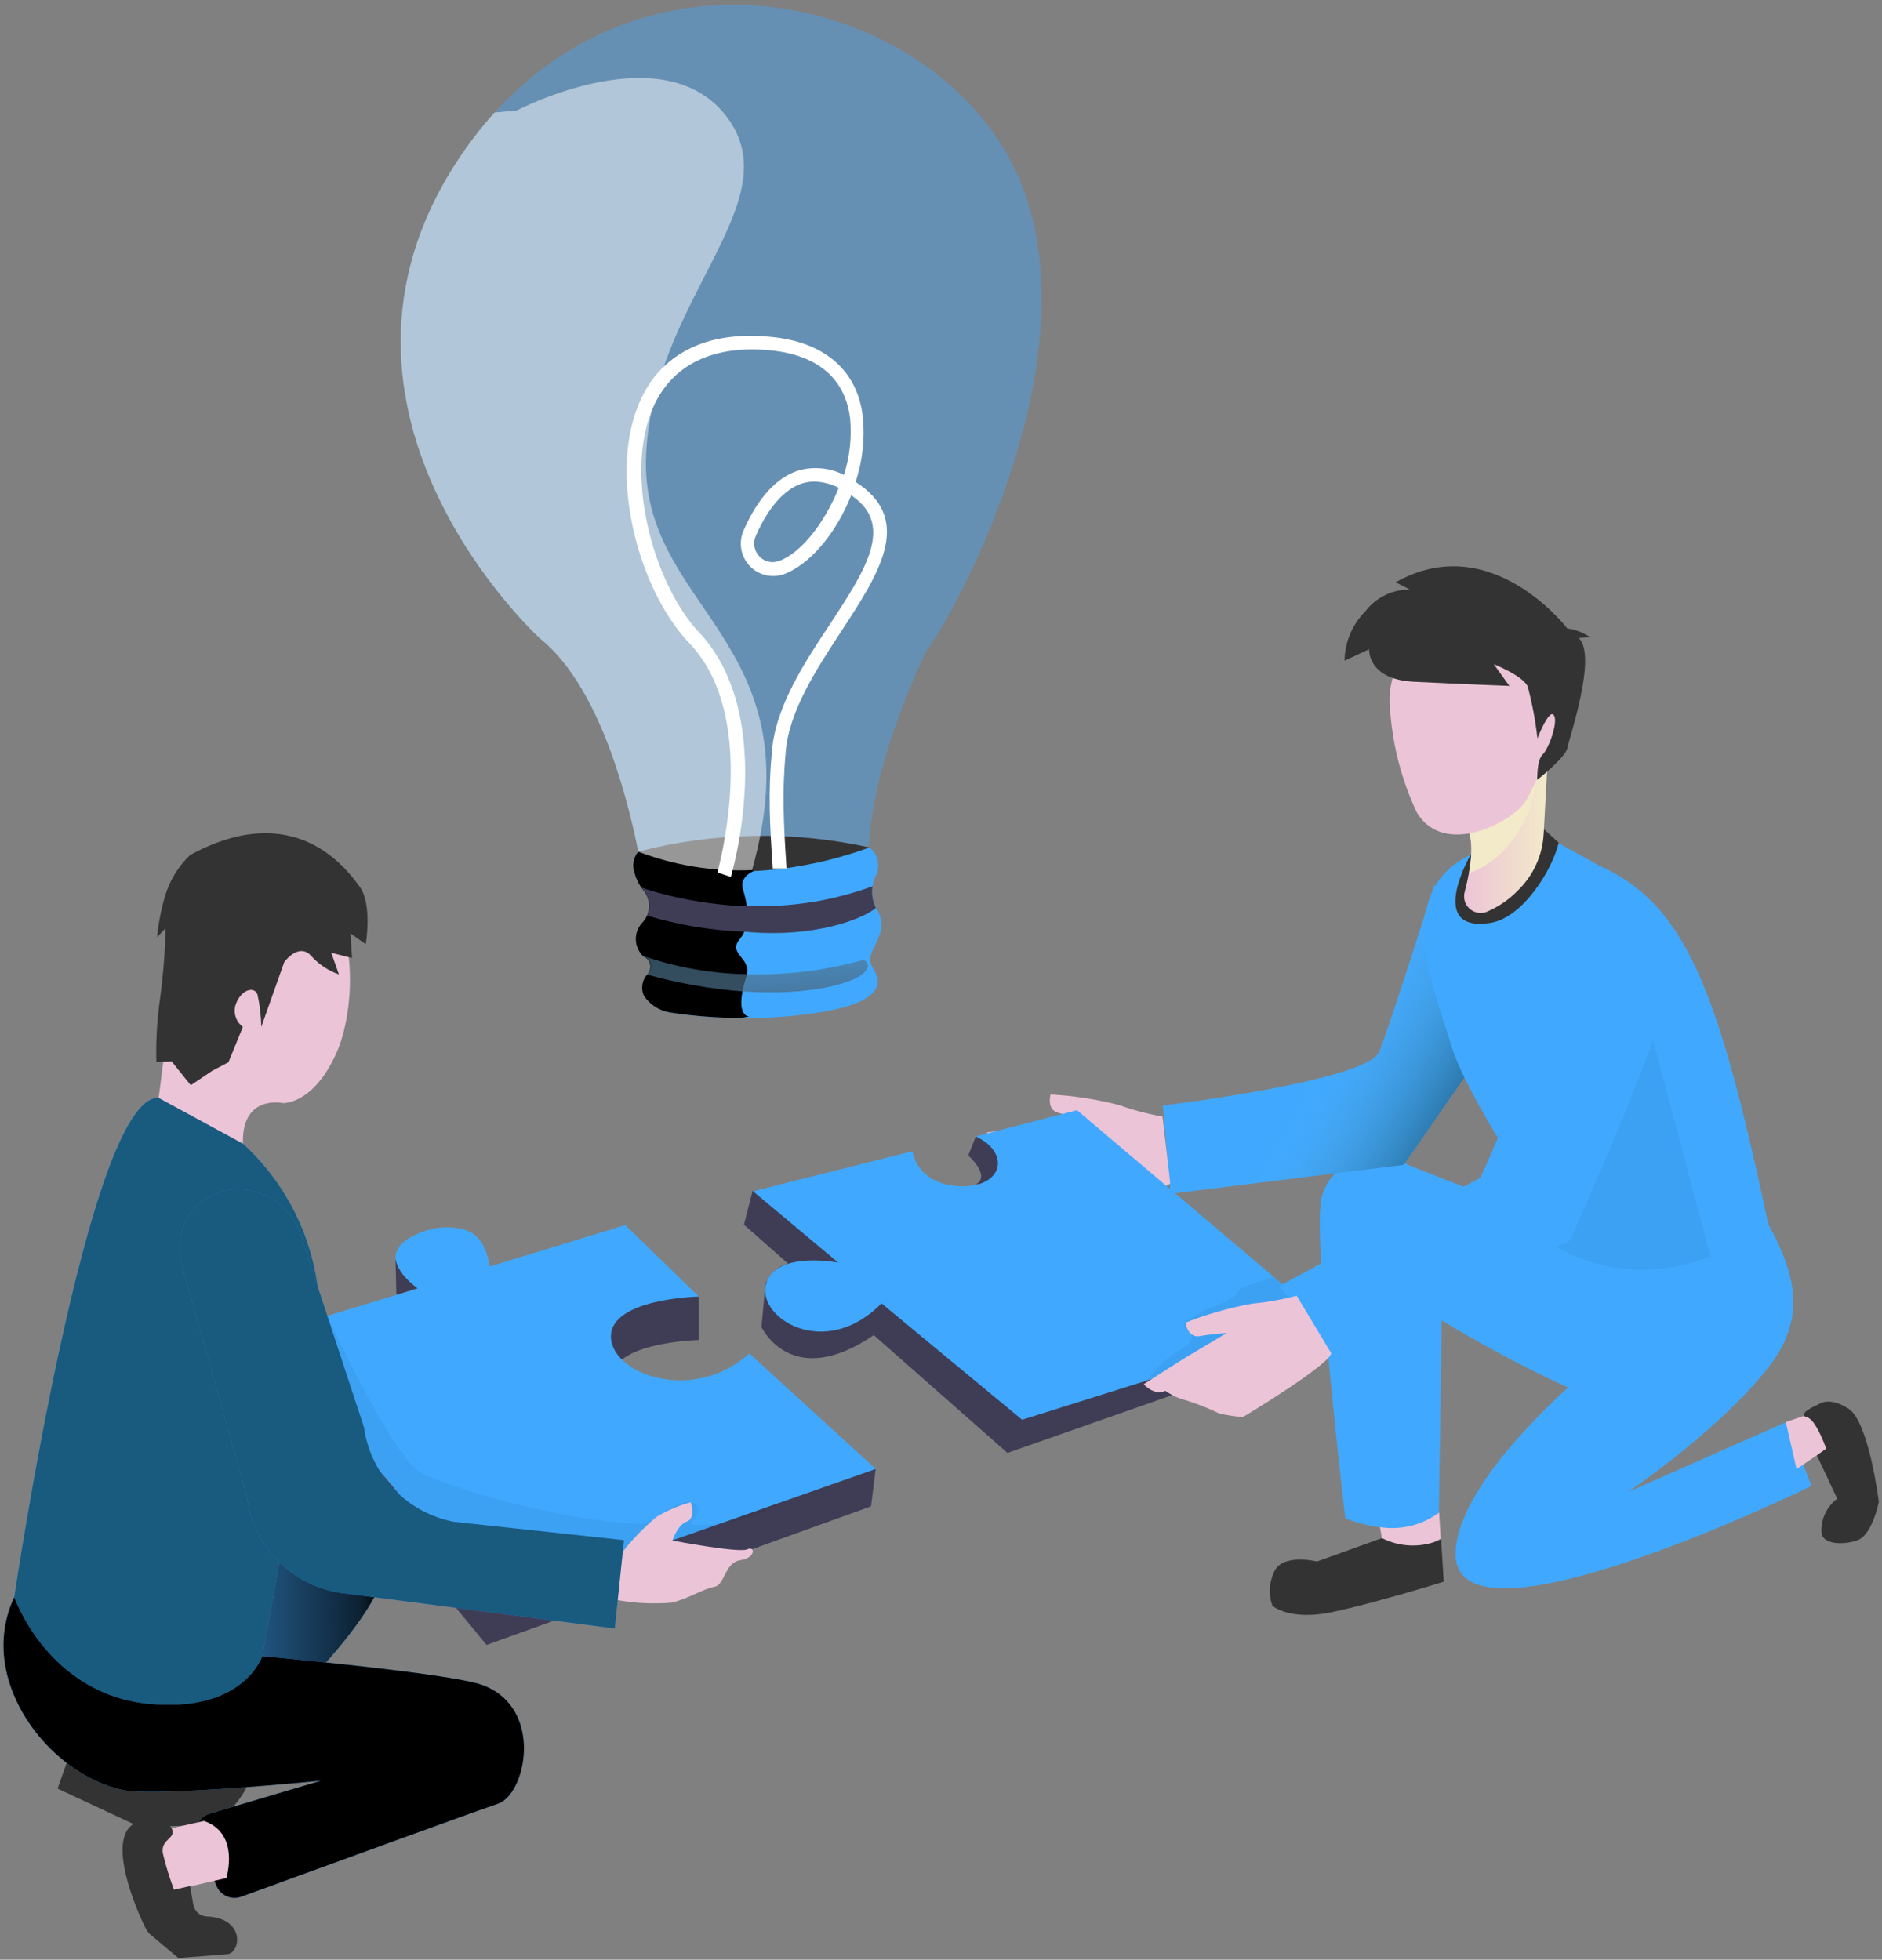 <svg width="386" height="402" viewBox="0 0 386 402" fill="none" xmlns="http://www.w3.org/2000/svg">
<rect x="0" y="0" width="386" height="402" fill="#808080" stroke="none"/>
<path d="M200.16 233.059L198.593 237.026C198.593 237.026 203.294 241.173 200.16 242.954C200.16 242.954 216.473 241.946 200.16 233.059Z" fill="#3F3D56"/>
<path d="M13.709 361.541L11.813 366.899L27.358 374.154C27.358 374.154 41.807 375.966 46.249 372.171C48.945 369.803 50.914 366.725 51.93 363.291L13.709 361.541Z" fill="#333333"/>
<path d="M54.477 311.276C54.477 311.276 72.796 310.956 78.155 317.586C83.514 324.217 64.255 343.851 64.255 343.851L19.836 346.975L54.477 311.276Z" fill="#40A9FF"/>
<path d="M54.477 311.276C54.477 311.276 72.796 310.956 78.155 317.586C83.514 324.217 64.255 343.851 64.255 343.851L19.836 346.975L54.477 311.276Z" fill="url(#paint0_linear)"/>
<path d="M53.818 339.743C53.818 339.743 92.306 343.203 98.997 345.663C111.644 350.404 107.883 368.117 102.131 370.007C97.36 371.608 61.066 384.846 49.462 389.087C48.5 389.433 47.441 389.399 46.504 388.991C45.567 388.582 44.822 387.831 44.424 386.892L40.443 377.434C40.225 376.917 40.118 376.359 40.13 375.797C40.142 375.236 40.273 374.683 40.513 374.175C40.753 373.667 41.097 373.214 41.524 372.848C41.951 372.481 42.45 372.208 42.99 372.046L65.822 365.274C65.822 365.274 31.926 368.679 25.078 367.164C9.917 363.853 -5.033 344.515 2.928 327.63C10.888 310.745 53.818 339.743 53.818 339.743Z" fill="#40A9FF"/>
<path d="M53.818 339.743C53.818 339.743 92.306 343.203 98.997 345.663C111.644 350.404 107.883 368.117 102.131 370.007C97.36 371.608 61.066 384.846 49.462 389.087C48.5 389.433 47.441 389.399 46.504 388.991C45.567 388.582 44.822 387.831 44.424 386.892L40.443 377.434C40.225 376.917 40.118 376.359 40.13 375.797C40.142 375.236 40.273 374.683 40.513 374.175C40.753 373.667 41.097 373.214 41.524 372.848C41.951 372.481 42.45 372.208 42.99 372.046L65.822 365.274C65.822 365.274 31.926 368.679 25.078 367.164C9.917 363.853 -5.033 344.515 2.928 327.63C10.888 310.745 53.818 339.743 53.818 339.743Z" fill="url(#paint1_linear)"/>
<path d="M154.362 244.282L152.583 251.217L161.704 259.269C161.704 259.269 159.095 259.269 157.003 263.33L156.172 272.21C156.172 272.21 162.299 285.425 179.208 273.874L206.632 298.038L267.458 276.685L268.759 268.422L154.362 244.282Z" fill="#3F3D56"/>
<path d="M319.265 250.912L289.005 239.065C287.138 238.022 285.046 237.445 282.906 237.382C280.767 237.319 278.644 237.773 276.719 238.705C275.014 239.509 273.562 240.762 272.52 242.328C271.477 243.894 270.884 245.715 270.804 247.593C269.761 258.996 275.92 311.479 275.92 311.479C278.191 312.355 280.558 312.961 282.972 313.283C285.089 313.703 287.273 313.656 289.37 313.145C291.467 312.633 293.426 311.67 295.109 310.323L295.697 270.843C295.697 270.843 329.804 291.845 341.972 290.095C355.59 288.143 377.498 277.006 362.697 251.178C347.896 225.35 319.265 250.912 319.265 250.912Z" fill="#40A9FF"/>
<path d="M319.265 250.912L289.005 239.065C287.138 238.022 285.046 237.445 282.906 237.382C280.767 237.319 278.644 237.773 276.719 238.705C275.014 239.509 273.562 240.762 272.52 242.328C271.477 243.894 270.884 245.715 270.804 247.593C269.761 258.996 275.92 311.479 275.92 311.479C278.191 312.355 280.558 312.961 282.972 313.283C285.089 313.703 287.273 313.656 289.37 313.145C291.467 312.633 293.426 311.67 295.109 310.323L295.697 270.843C295.697 270.843 329.804 291.845 341.972 290.095C355.59 288.143 377.498 277.006 362.697 251.178C347.896 225.35 319.265 250.912 319.265 250.912Z" fill="url(#paint2_linear)"/>
<path d="M294.192 181.466C294.192 181.466 285.307 209.66 282.909 215.705C280.511 221.75 238.498 226.779 238.498 226.779L240.065 244.875L287.908 238.955L302.294 218.22L294.192 181.466Z" fill="#40A9FF"/>
<path opacity="0.61" d="M294.192 181.466C294.192 181.466 285.307 209.66 282.909 215.705C280.511 221.75 238.498 226.779 238.498 226.779L240.065 244.875L287.908 238.955L302.294 218.22L294.192 181.466Z" fill="url(#paint3_linear)"/>
<path d="M318.121 172.109L327.861 177.498C345.953 185.55 352.527 203.474 362.713 251.303C362.713 251.303 354.156 270.375 322.658 257.551C322.658 257.551 301.283 226.42 297.757 214.752C294.231 203.084 285.354 183.004 301.675 175.327C317.996 167.65 318.121 172.109 318.121 172.109Z" fill="#40A9FF"/>
<path opacity="0.05" d="M339.002 213.174L350.865 257.793C350.865 257.793 338.76 265.15 322.579 257.527C306.399 249.905 312.127 242.321 306.909 233.059L322.76 224.468L339.002 213.174Z" fill="#000405"/>
<path d="M316.75 170.18C316.141 171.494 315.278 172.676 314.211 173.657C313.144 174.638 311.893 175.4 310.53 175.899C309.167 176.398 307.718 176.625 306.268 176.565C304.817 176.506 303.392 176.162 302.074 175.554L301.62 175.335C301.62 175.335 292.468 191.244 305.538 189.346C312.464 188.339 318.529 178.061 319.688 172.851L316.75 170.18Z" fill="#333333"/>
<path d="M317.338 157.419C317.338 157.598 316.923 165.447 316.601 171.102C316.367 175.477 314.483 179.602 311.328 182.653C309.499 184.546 307.303 186.048 304.872 187.066C304.285 187.283 303.65 187.335 303.036 187.215C302.422 187.095 301.853 186.808 301.393 186.386C300.931 185.962 300.594 185.419 300.42 184.817C300.246 184.215 300.241 183.578 300.406 182.973C300.719 181.794 301.032 180.435 301.283 179.013C301.8 176.061 302.067 172.867 301.228 170.61C301.204 170.525 301.176 170.442 301.142 170.36C300.672 169.196 301.142 167.923 302.247 166.642C303.767 164.846 306.431 163.026 309.095 161.488C311.765 159.981 314.517 158.622 317.338 157.419Z" fill="url(#paint4_linear)"/>
<path d="M303.031 178.412C302.487 178.686 301.91 178.888 301.315 179.013C301.832 176.061 302.098 172.867 301.26 170.61L302.278 166.642L303.062 163.69L309.158 161.488L315.324 159.262C313.789 170.18 307.935 176.124 303.031 178.412Z" fill="url(#paint5_linear)"/>
<path d="M301.471 126.319C296.837 126.595 292.501 128.692 289.416 132.151C286.332 135.609 284.749 140.147 285.017 144.767C285.017 145.212 285.088 145.657 285.15 146.102C285.698 153.19 287.524 160.122 290.541 166.564C296.253 176.28 310.67 168.283 312.95 164.284C315.23 160.285 323.849 142.189 320.237 137.043C317.847 133.544 310.827 125.952 301.471 126.319Z" fill="url(#paint6_linear)"/>
<path d="M286.255 119.447L289.217 120.962C287.45 120.921 285.698 121.3 284.107 122.067C282.515 122.834 281.13 123.968 280.065 125.374C277.36 128.071 275.819 131.714 275.771 135.527L280.809 133.184C280.809 133.184 280.425 139.37 289.953 139.846C299.481 140.323 309.581 140.705 309.581 140.705L306.368 136.238C306.368 136.238 312.284 138.581 313.326 140.799C314.26 144.301 314.931 147.867 315.332 151.468C315.332 151.468 317.683 145.36 318.678 146.696C319.673 148.031 317.644 153.569 316.398 154.779C315.152 155.99 315.363 159.637 315.246 159.934C315.128 160.231 321.169 155.248 321.436 153.537C321.702 151.827 327.704 134.497 323.786 130.888L326.137 130.716C324.73 129.762 323.121 129.142 321.436 128.905C321.436 128.905 305.851 108.372 286.255 119.447Z" fill="#333333"/>
<path d="M238.443 229.044C235.427 228.518 232.462 227.735 229.581 226.701C224.965 225.507 220.24 224.771 215.478 224.507C215.478 224.507 214.561 227.631 217.045 228.271C219.529 228.912 222.373 229.958 222.373 229.958L212.015 230.997L202.424 232.301C202.424 232.301 203.341 235.425 205.919 235.425C206.664 236.771 207.668 237.957 208.873 238.916C210.696 240.561 212.389 242.344 213.934 244.25C215.236 245.275 216.622 246.187 218.079 246.976C218.612 246.976 238.804 244.633 240.018 242.712L238.443 229.044Z" fill="url(#paint7_linear)"/>
<path d="M322.674 257.551C322.674 257.551 325.808 273.101 330.454 277.013C330.454 277.013 299.99 300.709 298.572 317.852C296.59 341.548 371.551 304.801 371.551 304.801L366.364 291.712L333.863 306.074C333.863 306.074 353.639 292.751 363.496 279.419C371.222 268.844 367.022 259.113 362.713 251.553C362.634 251.303 343.978 266.673 322.674 257.551Z" fill="#40A9FF"/>
<path d="M322.674 257.551C322.674 257.551 325.808 273.101 330.454 277.013C330.454 277.013 299.99 300.709 298.572 317.852C296.59 341.548 371.551 304.801 371.551 304.801L366.364 291.712L333.863 306.074C333.863 306.074 353.639 292.751 363.496 279.419C371.222 268.844 367.022 259.113 362.713 251.553C362.634 251.303 343.978 266.673 322.674 257.551Z" fill="url(#paint8_linear)"/>
<path d="M366.277 291.704L371.903 289.775L374.685 297.124L368.471 301.357L366.277 291.704Z" fill="url(#paint9_linear)"/>
<path d="M283.576 316.516L283.043 313.26C285.161 313.594 287.325 313.502 289.407 312.988C291.489 312.474 293.447 311.55 295.164 310.268L295.493 315.603C293.729 316.705 291.723 317.364 289.647 317.523C287.571 317.682 285.488 317.337 283.576 316.516V316.516Z" fill="url(#paint10_linear)"/>
<path d="M283.442 315.517L270.122 320.312C270.122 320.312 262.717 318.508 261.236 322.655C260.265 324.783 260.17 327.206 260.97 329.403C260.97 329.403 264.465 332.527 273.17 330.707C281.875 328.887 296.112 324.459 296.112 324.459L295.579 315.782C293.666 316.651 291.581 317.078 289.48 317.032C287.379 316.986 285.315 316.468 283.442 315.517V315.517Z" fill="#333333"/>
<path d="M372.969 288.088C372.969 288.088 369.623 289.455 370.007 290.337C370.391 291.22 371.574 289.275 374.567 297.155L372.648 298.553L376.816 307.433C375.721 308.258 374.851 309.344 374.289 310.591C373.726 311.839 373.487 313.208 373.596 314.572C374.011 316.735 377.858 317.032 380.938 315.97C384.017 314.908 385.349 308.089 385.349 308.089C385.349 308.089 383.335 291.743 379.19 289.017C375.045 286.292 372.969 288.088 372.969 288.088Z" fill="#333333"/>
<path d="M272.519 271.476L209.633 291.228L180.798 267.36C169.178 279.2 155.192 270.32 157.112 263.408C159.032 256.497 171.921 258.996 171.921 258.996L154.448 244.368L187.137 236.167C187.341 237.315 188.704 242.884 196.641 243.329C205.519 243.837 207.533 236.636 200.16 233.113L220.892 227.732L272.519 271.476Z" fill="#40A9FF"/>
<path opacity="0.05" d="M255.72 263.721C255.29 263.836 254.884 264.026 254.522 264.283C254.186 264.604 253.887 264.96 253.628 265.345C252.469 266.782 250.58 267.352 248.864 268.032C246.925 268.796 245.084 269.787 243.38 270.984C243.124 271.129 242.923 271.354 242.808 271.625C242.549 272.46 243.85 272.874 244.289 273.632C244.418 273.917 244.462 274.233 244.414 274.542C244.367 274.851 244.231 275.14 244.022 275.373C243.6 275.834 243.099 276.215 242.541 276.498C239.557 278.314 236.95 280.684 234.863 283.48C244.342 278.565 254.224 274.463 264.402 271.218C265.194 271.021 265.938 270.665 266.588 270.172C266.909 269.92 267.145 269.576 267.264 269.187C267.384 268.797 267.38 268.38 267.254 267.993C267.082 267.61 267.685 267.509 267.372 267.212C265.844 265.853 263.274 263.58 261.229 261.917C261.26 261.932 257.327 263.19 255.72 263.721Z" fill="#000405"/>
<path d="M339.277 185.941C338.16 184.63 336.712 183.642 335.082 183.078C333.453 182.514 331.701 182.395 330.01 182.733C328.319 183.072 326.749 183.856 325.465 185.004C324.18 186.152 323.227 187.621 322.705 189.26C322.141 191.064 321.546 193.228 320.958 195.891C317.824 210.285 303.634 241.587 303.634 241.587L262.42 263.776L273.703 278.169L321.969 254.474C321.969 254.474 343.344 207.411 342.96 198.437C343.086 193.989 341.797 189.615 339.277 185.941V185.941Z" fill="#40A9FF"/>
<path opacity="0.61" d="M339.277 185.941C338.16 184.63 336.712 183.642 335.082 183.078C333.453 182.514 331.701 182.395 330.01 182.733C328.319 183.072 326.749 183.856 325.465 185.004C324.18 186.152 323.227 187.621 322.705 189.26C322.141 191.064 321.546 193.228 320.958 195.891C317.824 210.285 303.634 241.587 303.634 241.587L262.42 263.776L273.703 278.169L321.969 254.474C321.969 254.474 343.344 207.411 342.96 198.437C343.086 193.989 341.797 189.615 339.277 185.941V185.941Z" fill="url(#paint11_linear)"/>
<path d="M265.946 265.79C262.968 266.589 259.927 267.132 256.857 267.415C252.161 268.264 247.56 269.572 243.121 271.32C243.121 271.32 243.591 274.522 246.083 274.077C248.575 273.632 251.615 273.429 251.615 273.429L242.737 278.732L234.565 283.941C234.565 283.941 236.696 286.401 239.031 285.3C240.285 286.206 241.703 286.861 243.207 287.229C245.542 287.953 247.819 288.854 250.016 289.923C251.63 290.31 253.273 290.559 254.929 290.665C255.407 290.454 272.903 279.794 273.021 277.576L265.946 265.79Z" fill="url(#paint12_linear)"/>
<path d="M128.247 260.074L143.291 265.994V274.881C143.291 274.881 125.269 275.264 125.269 283.051C125.269 290.837 142.264 296.945 153.657 286.549L179.592 301.388L178.652 308.995L99.796 337.432L54.618 282.488V273.608L128.247 260.074Z" fill="#3F3D56"/>
<path d="M128.247 251.303L143.322 265.962C143.322 265.962 125.301 266.353 125.301 274.139C125.301 281.926 142.296 288.033 153.688 277.63L179.623 301.326L100.627 329.083L54.618 273.757L85.614 264.307C85.614 264.307 75.757 257.699 85.231 253.287C86.981 252.43 88.88 251.918 90.825 251.779C98.261 251.483 99.444 255.302 100.423 259.48V259.808L128.247 251.303Z" fill="#40A9FF"/>
<path opacity="0.05" d="M67.146 269.938C67.146 269.938 79.683 297.101 85.646 301.607C88.968 304.122 111.933 311.588 131.436 312.643C133.261 312.744 138.965 307.472 141.661 308.168C145.578 309.191 140.948 312.697 141.857 312.744C153.61 313.299 160.121 308.168 160.121 308.168L98.221 330.442L56.749 271.164L67.146 269.938Z" fill="#000405"/>
<path d="M127.541 318.563C129.641 315.824 132.044 313.33 134.703 311.128C136.878 309.833 139.218 308.838 141.661 308.168C141.661 308.168 142.758 311.487 140.877 312.112C138.997 312.736 137.916 316.017 137.916 316.017C137.916 316.017 151.596 318.625 153.249 317.821C154.903 317.016 155.059 319.57 151.831 320.047C148.603 320.523 148.697 325.139 146.503 325.513C144.309 325.888 141.058 327.974 137.829 328.747C134.088 329.068 130.321 328.894 126.625 328.231L127.541 318.563Z" fill="url(#paint13_linear)"/>
<path d="M64.772 279.146C66.546 269.528 65.367 259.602 61.39 250.663C57.413 241.724 50.823 234.19 42.48 229.044C39.51 227.016 36.105 225.708 32.537 225.225C18.206 224.397 2.927 327.614 2.927 327.614C2.927 327.614 9.83 347.608 30.727 349.529C50.034 351.31 53.795 339.728 53.795 339.728L64.772 279.146Z" fill="#40A9FF"/>
<path opacity="0.61" d="M64.772 279.146C66.546 269.528 65.367 259.602 61.39 250.663C57.413 241.724 50.823 234.19 42.48 229.044C39.51 227.016 36.105 225.708 32.537 225.225C18.206 224.397 2.927 327.614 2.927 327.614C2.927 327.614 9.83 347.608 30.727 349.529C50.034 351.31 53.795 339.728 53.795 339.728L64.772 279.146Z" fill="url(#paint14_linear)"/>
<path d="M32.537 225.21C32.537 225.21 34.637 209.637 35.499 199.507C36.361 189.377 39.699 175.811 56.757 177.584C73.814 179.357 73.806 205.076 69.066 215.853C64.326 226.631 58.026 226.28 58.026 226.28C58.026 226.28 49.532 224.413 49.822 234.605L32.537 225.21Z" fill="url(#paint15_linear)"/>
<path d="M38.986 175.397C36.501 177.773 34.702 180.769 33.775 184.074C33.007 186.755 32.483 189.5 32.208 192.275L33.956 190.385C33.857 195.14 33.49 199.885 32.859 204.599C32.214 208.994 31.952 213.436 32.075 217.876L35.209 217.728L39.127 222.617L43.538 219.649L46.853 217.907L49.814 210.644C49.093 210.117 48.564 209.369 48.308 208.515C48.052 207.661 48.083 206.746 48.396 205.911C49.493 202.951 52.181 202.264 52.807 204.013C53.288 206.192 53.55 208.413 53.591 210.644L58.292 197.367C58.292 197.367 61.254 193.243 63.832 196.094C65.375 197.813 67.329 199.116 69.513 199.882L67.945 195.438L72.208 196.531L71.879 191.47L75.013 193.688C75.013 193.688 76.431 185.488 73.736 181.841C71.04 178.193 60.486 163.698 38.986 175.397Z" fill="#333333"/>
<path d="M127.98 315.931L93.082 312.166C88.365 311.262 84.052 308.908 80.747 305.433C77.443 301.959 75.314 297.54 74.66 292.797L61.756 253.552C60.975 251.09 59.518 248.894 57.55 247.215C55.583 245.535 53.183 244.438 50.621 244.047C48.601 243.746 46.537 243.961 44.622 244.671C42.707 245.382 41.005 246.565 39.674 248.11C38.343 249.655 37.427 251.512 37.012 253.506C36.597 255.5 36.697 257.566 37.301 259.511L50.621 306.894C51.249 312.097 53.649 316.927 57.422 320.577C61.194 324.226 66.11 326.474 71.346 326.943L126.084 334.058L127.98 315.931Z" fill="#40A9FF"/>
<path opacity="0.61" d="M127.98 315.931L93.082 312.166C88.365 311.262 84.052 308.908 80.747 305.433C77.443 301.959 75.314 297.54 74.66 292.797L61.756 253.552C60.975 251.09 59.518 248.894 57.55 247.215C55.583 245.535 53.183 244.438 50.621 244.047C48.601 243.746 46.537 243.961 44.622 244.671C42.707 245.382 41.005 246.565 39.674 248.11C38.343 249.655 37.427 251.512 37.012 253.506C36.597 255.5 36.697 257.566 37.301 259.511L50.621 306.894C51.249 312.097 53.649 316.927 57.422 320.577C61.194 324.226 66.11 326.474 71.346 326.943L126.084 334.058L127.98 315.931Z" fill="url(#paint16_linear)"/>
<path d="M41.83 373.53L31.558 375.873L35.671 387.72L46.422 385.245C46.422 385.245 49.297 376.083 41.83 373.53Z" fill="url(#paint17_linear)"/>
<path d="M27.358 374.154C27.358 374.154 34.081 372.733 35.194 375.013C36.306 377.294 32.733 377.146 33.446 380.379C34.044 382.838 34.784 385.261 35.664 387.634L38.978 386.892L39.66 390.797C39.806 391.469 40.181 392.069 40.721 392.496C41.261 392.923 41.932 393.151 42.621 393.14C50.378 393.586 49.344 400.599 46.617 400.865L36.58 401.646L31.276 397.194C30.641 396.754 30.139 396.149 29.826 395.444C27.891 391.657 21.944 377.559 27.358 374.154Z" fill="#333333"/>
<path opacity="0.4" d="M190.655 132.63C190.142 133.37 189.696 134.154 189.323 134.973C187.074 139.768 179.466 156.919 178.353 171.781C178.133 175.398 176.587 178.808 174.01 181.363C171.433 183.919 168.005 185.442 164.375 185.644L150.789 186.425L146.346 186.659C142.777 186.87 139.252 185.786 136.423 183.608C133.593 181.431 131.649 178.306 130.949 174.812C128.168 161.129 122.244 140.221 110.734 130.982C110.734 130.982 59.984 84.661 93.825 33.005C96.1 29.515 98.644 26.207 101.434 23.11C136.951 -16.081 195.576 1.773 209.664 38.176C223.752 74.578 196.257 124.781 190.655 132.63Z" fill="#40A9FF"/>
<path d="M180.297 192.04C179.114 195 177.751 196.422 178.934 198.382C180.117 200.343 183.525 205.614 166.233 207.957C162.651 208.45 159.043 208.737 155.428 208.816H149.771L146.456 208.668C142.672 208.434 139.616 208.051 137.579 207.723C136.471 207.561 135.411 207.169 134.466 206.571C133.521 205.974 132.713 205.185 132.094 204.255C131.791 203.557 131.689 202.788 131.8 202.034C131.911 201.281 132.229 200.574 132.721 199.991C132.941 199.787 133.119 199.542 133.244 199.269C133.369 198.997 133.44 198.702 133.45 198.403C133.461 198.103 133.413 197.804 133.308 197.523C133.203 197.242 133.043 196.985 132.838 196.766C132.604 196.522 132.321 196.33 132.008 196.203C131.073 195.327 130.518 194.121 130.463 192.843C130.407 191.565 130.855 190.315 131.71 189.362C132.134 188.925 132.485 188.424 132.752 187.878C133.122 187.033 133.254 186.104 133.134 185.19C133.014 184.277 132.646 183.413 132.07 182.692L131.592 182.106C130.932 181.217 130.451 180.209 130.174 179.138C129.886 178.403 129.8 177.604 129.926 176.824C130.051 176.044 130.383 175.311 130.887 174.702C131.587 178.195 133.53 181.317 136.358 183.493C139.187 185.67 142.709 186.753 146.276 186.542L150.719 186.277C150.845 186.105 150.946 185.915 151.016 185.714C151.8 183.824 150.037 181.63 150.93 178.685L154.268 178.537C162.475 178.048 170.58 176.472 178.37 173.851C179.221 174.553 179.803 175.526 180.018 176.605C180.234 177.685 180.069 178.806 179.553 179.779C179.245 180.435 179.037 181.132 178.934 181.848C178.731 183.35 178.988 184.877 179.67 186.23C179.748 186.394 179.837 186.554 179.937 186.706C180.412 187.505 180.692 188.404 180.755 189.331C180.817 190.257 180.661 191.185 180.297 192.04V192.04Z" fill="#40A9FF"/>
<path d="M130.918 174.687C146.418 170.683 162.648 170.389 178.283 173.828C178.283 173.828 152.615 184.309 130.918 174.687Z" fill="#333333"/>
<path d="M153.649 208.535C152.359 208.787 151.043 208.876 149.731 208.801L146.409 208.652C142.625 208.418 139.577 208.035 137.532 207.707C136.424 207.546 135.364 207.153 134.419 206.556C133.474 205.958 132.666 205.169 132.047 204.24C131.742 203.542 131.638 202.773 131.748 202.02C131.857 201.267 132.175 200.559 132.666 199.976C132.944 199.71 133.153 199.38 133.273 199.015C133.393 198.65 133.421 198.261 133.355 197.882C133.284 197.505 133.118 197.151 132.873 196.855C132.628 196.559 132.311 196.329 131.953 196.188C131.017 195.311 130.463 194.104 130.409 192.826C130.355 191.547 130.805 190.298 131.663 189.346C132.536 188.475 133.055 187.312 133.12 186.082C133.185 184.853 132.792 183.642 132.016 182.684C131.146 181.66 130.519 180.453 130.182 179.154C129.895 178.419 129.808 177.62 129.932 176.841C130.056 176.061 130.386 175.329 130.887 174.718C138.314 177.553 146.244 178.842 154.19 178.506L154.574 178.685C154.574 178.685 151.612 179.81 152.38 182.387C153.148 184.965 154.276 189.612 151.729 192.634C149.183 195.657 154.08 196.484 153.155 199.89V200.218C152.779 201.232 152.49 202.278 152.294 203.342C151.761 206.02 152.011 208.301 153.649 208.535Z" fill="url(#paint18_linear)"/>
<path opacity="0.49" d="M154.244 178.475C146.291 178.818 138.351 177.529 130.918 174.687C128.16 161.089 122.237 140.182 110.727 130.951C110.727 130.951 59.977 84.629 93.818 32.974C96.093 29.484 98.636 26.176 101.426 23.079L105.986 22.665C105.986 22.665 136.34 6.725 149.214 24.172C162.087 41.62 133.99 61.34 132.517 93.205C131.044 125.07 167.611 130.966 154.244 178.475Z" fill="white"/>
<path d="M176.301 200.241C174.107 201.663 166.232 204.334 152.199 203.365C145.621 202.844 139.109 201.693 132.752 199.929C132.972 199.725 133.15 199.479 133.275 199.207C133.401 198.934 133.471 198.64 133.482 198.34C133.492 198.041 133.444 197.742 133.339 197.461C133.234 197.18 133.074 196.923 132.869 196.703C132.635 196.46 132.352 196.268 132.039 196.141C138.854 198.468 145.992 199.717 153.194 199.843C161.28 200.068 169.354 199.07 177.139 196.883C177.139 196.883 179.584 198.109 176.301 200.241Z" fill="url(#paint19_linear)"/>
<path d="M179.647 186.261C177.014 188.456 167.063 192.509 152.678 191.119C145.922 190.875 139.226 189.77 132.752 187.831C133.122 186.988 133.255 186.06 133.134 185.147C133.014 184.235 132.646 183.372 132.071 182.653L131.593 182.059C132.541 182.419 134.139 182.918 136.294 183.481C141.149 184.705 146.106 185.489 151.103 185.824H153.406C162.107 186.173 170.79 184.803 178.957 181.794C178.72 183.318 178.961 184.878 179.647 186.261V186.261Z" fill="url(#paint20_linear)"/>
<path d="M81.117 257.793L81.297 265.603L85.645 264.268C85.645 264.268 81.117 261.136 81.117 257.793Z" fill="#3F3D56"/>
<path d="M176.434 99.5L175.486 98.859C176.915 94.552 177.419 89.995 176.967 85.481C175.839 75.921 169.069 70.087 157.927 69.08C140.846 67.463 134.084 76.249 131.577 81.623C124.337 96.641 130.887 120.962 141.324 131.872C154.19 145.259 149.222 170.501 147.404 177.951C147.342 178.133 147.303 178.322 147.287 178.514V179.013L149.912 179.904L150.1 179.17C151.657 173.206 152.561 167.091 152.795 160.933C153.257 147.656 150.068 136.918 143.541 129.889C133.904 119.821 127.643 96.579 134.296 82.825C138.331 74.586 146.472 70.79 157.857 71.845C170.244 73.016 173.668 80.1 174.358 85.809C174.717 89.72 174.288 93.663 173.096 97.407C170.331 96.014 167.155 95.659 164.148 96.407C158.28 98.016 154.574 104.076 152.497 108.856C151.978 110.044 151.818 111.358 152.036 112.636C152.255 113.913 152.843 115.099 153.727 116.049C154.591 116.978 155.705 117.64 156.937 117.954C158.168 118.269 159.464 118.223 160.67 117.822C165.958 115.955 171.475 109.489 174.577 101.601L174.883 101.812C183.502 107.857 177.351 117.174 170.276 127.975C165.238 135.543 158.985 144.962 158.311 154.24C157.528 162.55 157.888 169.118 158.452 177.483L158.491 178.147H161.312L161.273 177.366C160.724 169.017 160.395 162.527 161.132 154.451C161.735 145.954 167.494 137.214 172.571 129.459L172.799 129.108C180.148 117.838 187.098 107.138 176.434 99.5ZM159.635 115.12C158.954 115.353 158.218 115.38 157.521 115.198C156.825 115.016 156.197 114.633 155.718 114.097C155.201 113.55 154.858 112.863 154.732 112.122C154.607 111.381 154.704 110.62 155.012 109.934C156.501 106.49 159.761 100.484 164.83 99.078C165.556 98.882 166.304 98.782 167.055 98.781C168.785 98.84 170.481 99.277 172.023 100.062C169.069 107.505 164.047 113.652 159.635 115.135V115.12ZM173.88 99.398L174.005 99.484L173.88 99.398Z" fill="white"/>
<defs>
<linearGradient id="paint0_linear" x1="19.836" y1="329.122" x2="79.095" y2="329.122" gradientUnits="userSpaceOnUse">
<stop stop-opacity="0"/>
<stop offset="0.91" stop-opacity="0.8"/>
<stop offset="1"/>
</linearGradient>
<linearGradient id="paint1_linear" x1="36468.7" y1="15261.3" x2="31390.6" y2="6011.67" gradientUnits="userSpaceOnUse">
<stop stop-opacity="0"/>
<stop offset="0.91" stop-opacity="0.8"/>
<stop offset="1"/>
</linearGradient>
<linearGradient id="paint2_linear" x1="48913" y1="20721.9" x2="62413.9" y2="16761.1" gradientUnits="userSpaceOnUse">
<stop stop-opacity="0"/>
<stop offset="0.91" stop-opacity="0.8"/>
<stop offset="1"/>
</linearGradient>
<linearGradient id="paint3_linear" x1="318.905" y1="243.212" x2="271.696" y2="215.642" gradientUnits="userSpaceOnUse">
<stop offset="0.36" stop-color="#00272E"/>
<stop offset="1" stop-color="#69B9EB" stop-opacity="0"/>
</linearGradient>
<linearGradient id="paint4_linear" x1="300.319" y1="172.352" x2="317.369" y2="172.352" gradientUnits="userSpaceOnUse">
<stop stop-color="#ECC4D7"/>
<stop offset="0.42" stop-color="#EFD4D1"/>
<stop offset="1" stop-color="#F2EAC9"/>
</linearGradient>
<linearGradient id="paint5_linear" x1="8860.78" y1="7908.98" x2="8014.75" y2="6906.65" gradientUnits="userSpaceOnUse">
<stop stop-color="#ECC4D7"/>
<stop offset="0.42" stop-color="#EFD4D1"/>
<stop offset="1" stop-color="#F2EAC9"/>
</linearGradient>
<linearGradient id="paint6_linear" x1="21044" y1="18384.2" x2="22708.9" y2="18384.2" gradientUnits="userSpaceOnUse">
<stop stop-color="#ECC4D7"/>
<stop offset="0.42" stop-color="#EFD4D1"/>
<stop offset="1" stop-color="#F2EAC9"/>
</linearGradient>
<linearGradient id="paint7_linear" x1="17845" y1="6862.64" x2="19648.7" y2="6862.64" gradientUnits="userSpaceOnUse">
<stop stop-color="#ECC4D7"/>
<stop offset="0.42" stop-color="#EFD4D1"/>
<stop offset="1" stop-color="#F2EAC9"/>
</linearGradient>
<linearGradient id="paint8_linear" x1="43622.7" y1="18697.9" x2="50357.1" y2="15534.6" gradientUnits="userSpaceOnUse">
<stop stop-opacity="0"/>
<stop offset="0.91" stop-opacity="0.8"/>
<stop offset="1"/>
</linearGradient>
<linearGradient id="paint9_linear" x1="5348.12" y1="-2356.73" x2="5438.33" y2="-2356.73" gradientUnits="userSpaceOnUse">
<stop stop-color="#ECC4D7"/>
<stop offset="0.42" stop-color="#EFD4D1"/>
<stop offset="1" stop-color="#F2EAC9"/>
</linearGradient>
<linearGradient id="paint10_linear" x1="7407.27" y1="1734.42" x2="7605.36" y2="1734.42" gradientUnits="userSpaceOnUse">
<stop stop-color="#ECC4D7"/>
<stop offset="0.42" stop-color="#EFD4D1"/>
<stop offset="1" stop-color="#F2EAC9"/>
</linearGradient>
<linearGradient id="paint11_linear" x1="55816.6" y1="24604.1" x2="46312.4" y2="28745.1" gradientUnits="userSpaceOnUse">
<stop offset="0.36" stop-color="#00272E"/>
<stop offset="1" stop-color="#69B9EB" stop-opacity="0"/>
</linearGradient>
<linearGradient id="paint12_linear" x1="19861" y1="6261.13" x2="21748.4" y2="6261.13" gradientUnits="userSpaceOnUse">
<stop stop-color="#ECC4D7"/>
<stop offset="0.42" stop-color="#EFD4D1"/>
<stop offset="1" stop-color="#F2EAC9"/>
</linearGradient>
<linearGradient id="paint13_linear" x1="10476.4" y1="4235.71" x2="11461.1" y2="4235.71" gradientUnits="userSpaceOnUse">
<stop stop-color="#ECC4D7"/>
<stop offset="0.42" stop-color="#EFD4D1"/>
<stop offset="1" stop-color="#F2EAC9"/>
</linearGradient>
<linearGradient id="paint14_linear" x1="11807.1" y1="29715.6" x2="17031.3" y2="29399.2" gradientUnits="userSpaceOnUse">
<stop offset="0.36" stop-color="#00272E"/>
<stop offset="1" stop-color="#69B9EB" stop-opacity="0"/>
</linearGradient>
<linearGradient id="paint15_linear" x1="9941.06" y1="19245.8" x2="11906.1" y2="19245.8" gradientUnits="userSpaceOnUse">
<stop stop-color="#ECC4D7"/>
<stop offset="0.42" stop-color="#EFD4D1"/>
<stop offset="1" stop-color="#F2EAC9"/>
</linearGradient>
<linearGradient id="paint16_linear" x1="20553.9" y1="14722.6" x2="29910.3" y2="21345.2" gradientUnits="userSpaceOnUse">
<stop offset="0.36" stop-color="#00272E"/>
<stop offset="1" stop-color="#69B9EB" stop-opacity="0"/>
</linearGradient>
<linearGradient id="paint17_linear" x1="3903.15" y1="1933.24" x2="4205.92" y2="1933.24" gradientUnits="userSpaceOnUse">
<stop stop-color="#ECC4D7"/>
<stop offset="0.42" stop-color="#EFD4D1"/>
<stop offset="1" stop-color="#F2EAC9"/>
</linearGradient>
<linearGradient id="paint18_linear" x1="10333.2" y1="12143.5" x2="8839.6" y2="12182.9" gradientUnits="userSpaceOnUse">
<stop stop-opacity="0"/>
<stop offset="0.91" stop-opacity="0.8"/>
<stop offset="1"/>
</linearGradient>
<linearGradient id="paint19_linear" x1="153.241" y1="170.977" x2="158.527" y2="248.939" gradientUnits="userSpaceOnUse">
<stop stop-color="#68E1FD" stop-opacity="0"/>
<stop offset="0.02" stop-color="#66DAF6" stop-opacity="0.04"/>
<stop offset="0.18" stop-color="#58A1BC" stop-opacity="0.39"/>
<stop offset="0.35" stop-color="#4D758F" stop-opacity="0.66"/>
<stop offset="0.53" stop-color="#45566F" stop-opacity="0.85"/>
<stop offset="0.73" stop-color="#40435C" stop-opacity="0.96"/>
<stop offset="0.99" stop-color="#3F3D56"/>
</linearGradient>
<linearGradient id="paint20_linear" x1="19759.4" y1="3818.52" x2="19772.5" y2="2855.18" gradientUnits="userSpaceOnUse">
<stop stop-color="#68E1FD" stop-opacity="0"/>
<stop offset="0.02" stop-color="#66DAF6" stop-opacity="0.04"/>
<stop offset="0.18" stop-color="#58A1BC" stop-opacity="0.39"/>
<stop offset="0.35" stop-color="#4D758F" stop-opacity="0.66"/>
<stop offset="0.53" stop-color="#45566F" stop-opacity="0.85"/>
<stop offset="0.73" stop-color="#40435C" stop-opacity="0.96"/>
<stop offset="0.99" stop-color="#3F3D56"/>
</linearGradient>
</defs>
</svg>
